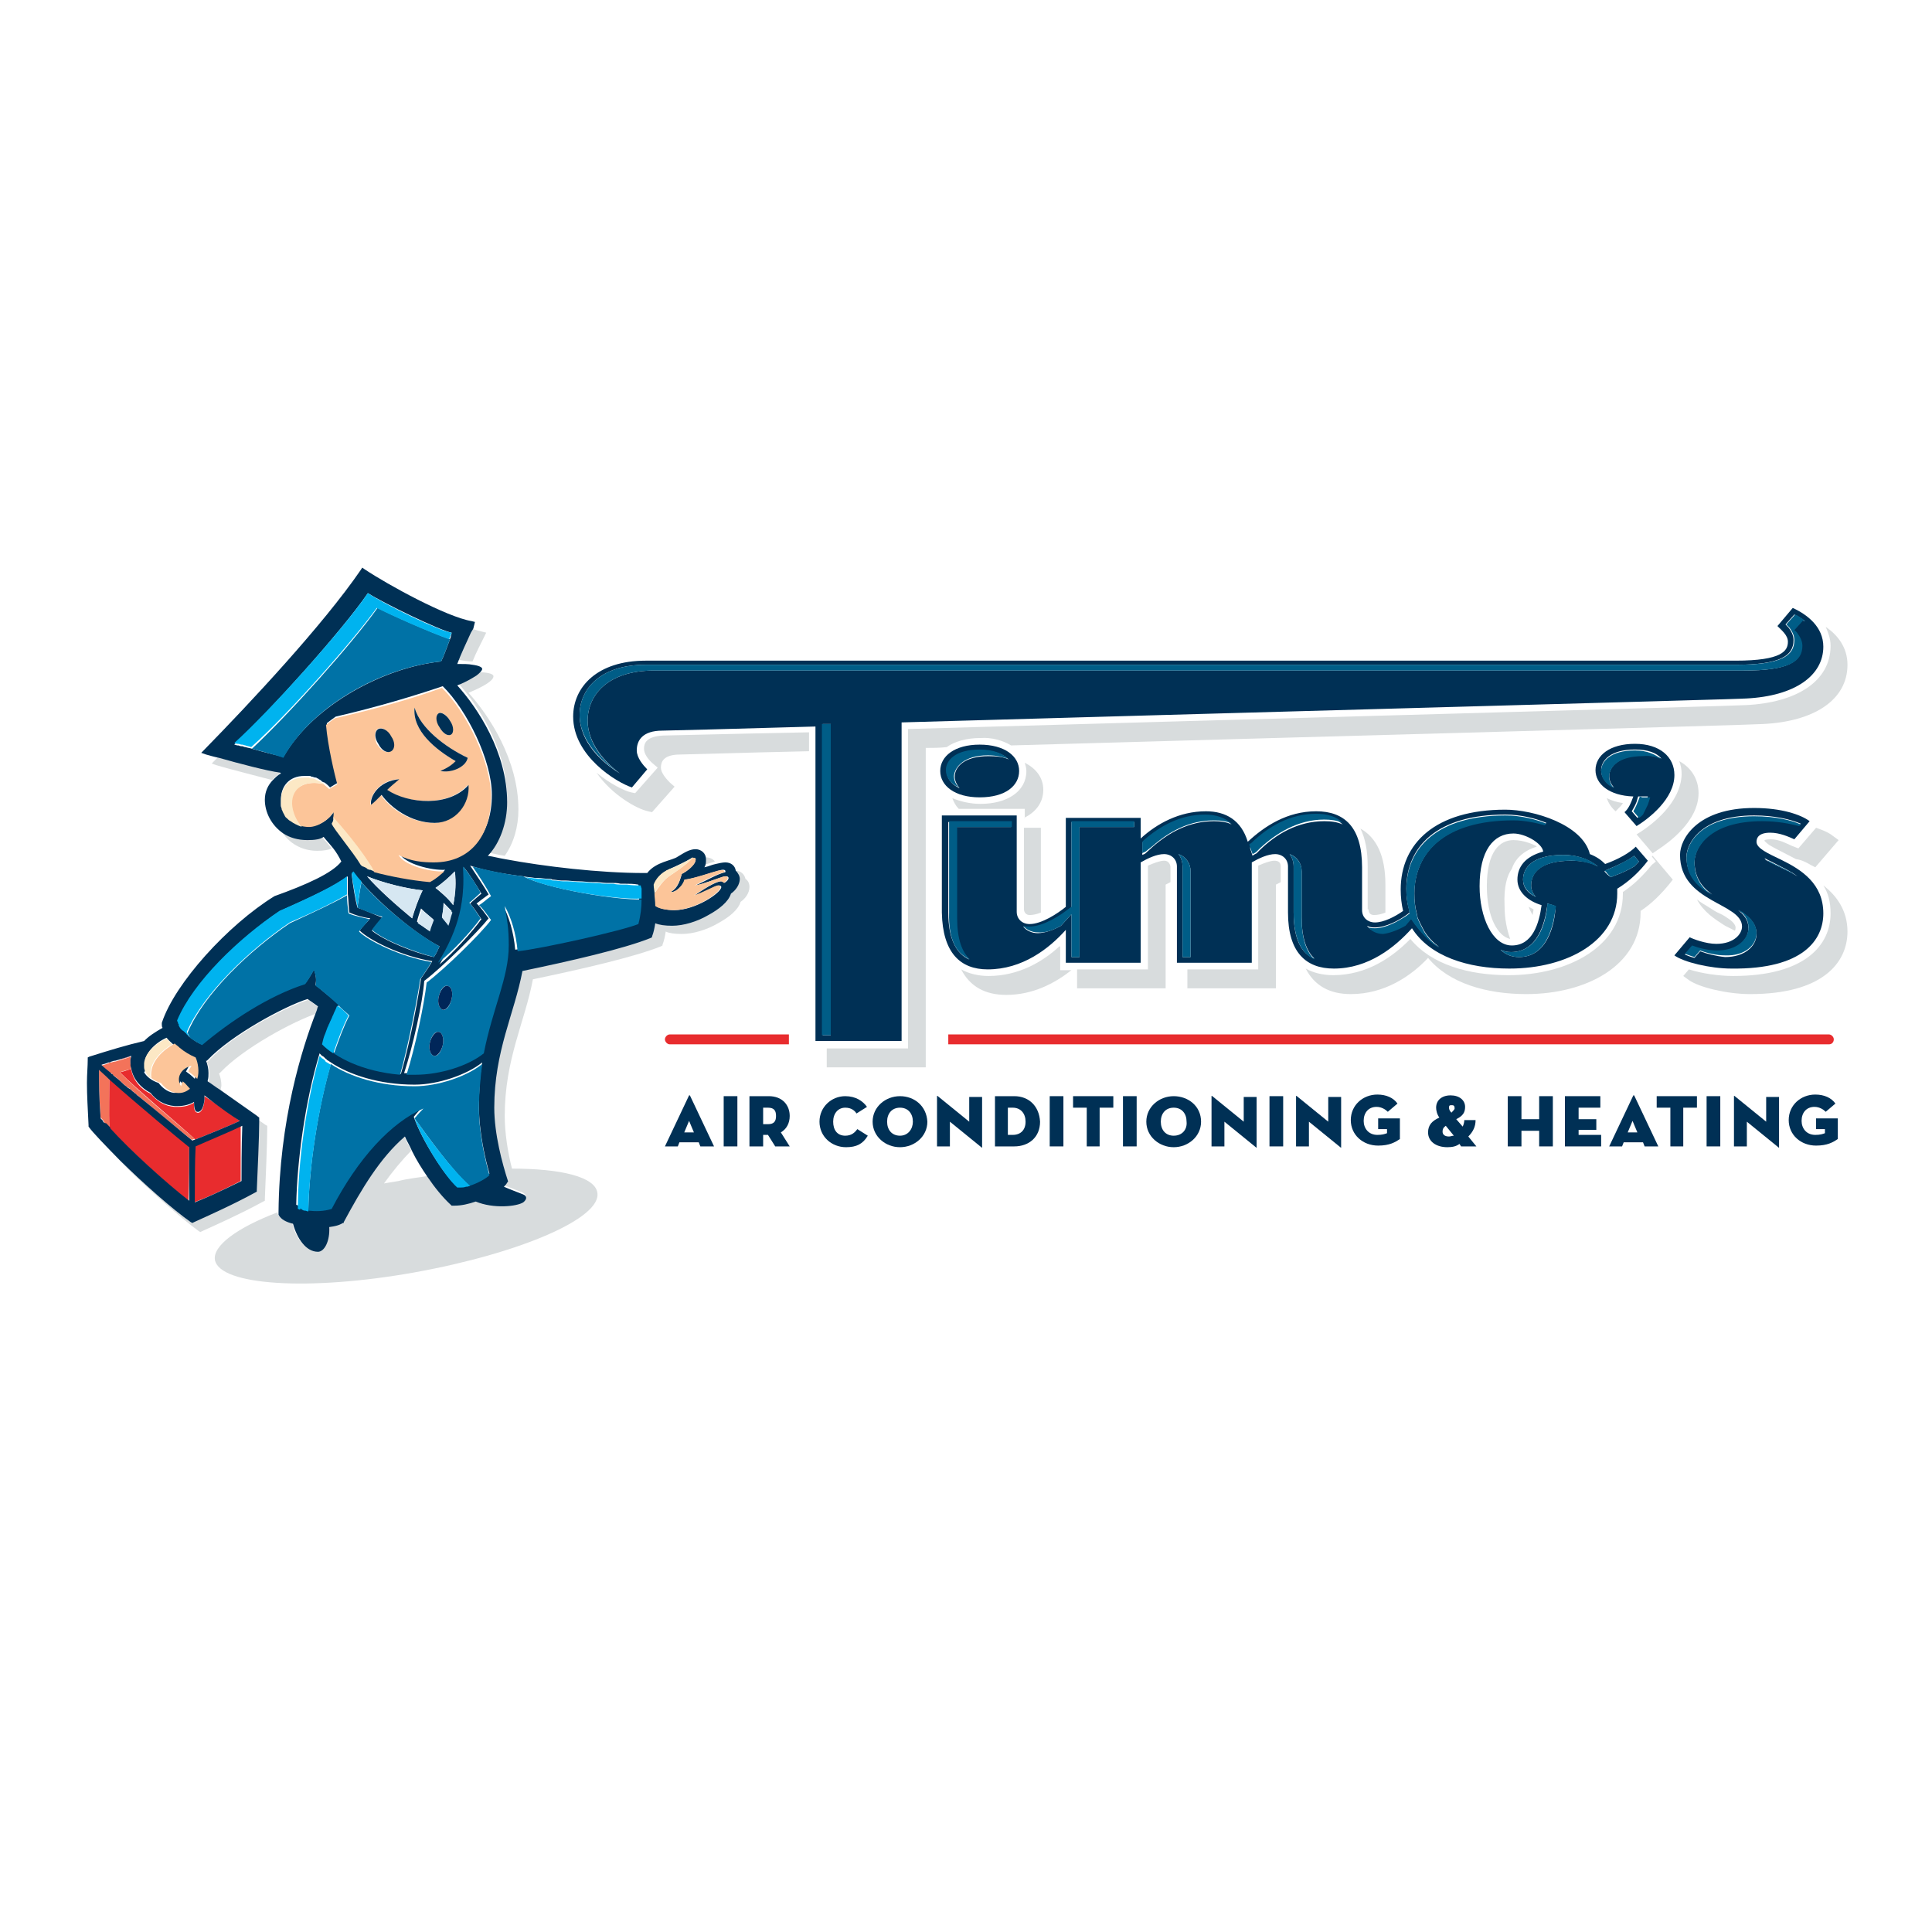 <svg width="24" height="24" viewBox="0 0 24 24" fill="none" xmlns="http://www.w3.org/2000/svg">
<g clip-path="url(#clip0_932_204)">
<g clip-path="url(#clip1_932_204)">
<path d="M1.26 13.228C1.29 13.249 1.33 13.29 1.38 13.331C1.38 13.331 1.38 13.331 1.37 13.331C1.33 13.29 1.29 13.249 1.26 13.228Z" fill="#E82C2E"/>
<path d="M1.43 13.177C1.5 13.157 1.57 13.136 1.63 13.116C1.57 13.147 1.5 13.157 1.43 13.177Z" fill="#E82C2E"/>
<path d="M1.36 13.402C1.31 13.351 1.26 13.31 1.23 13.28C1.23 13.433 1.23 13.607 1.25 13.883C1.26 13.893 1.27 13.903 1.28 13.914C1.28 13.924 1.29 13.924 1.29 13.934C1.3 13.944 1.3 13.954 1.31 13.965C1.33 13.985 1.34 14.006 1.36 14.016C1.36 14.016 1.36 14.016 1.36 14.026C1.35 13.832 1.36 13.556 1.36 13.402Z" fill="#F3735A"/>
<path d="M8.26 12.911C8.26 12.942 8.29 12.973 8.32 12.973H9.8V12.85H8.32C8.29 12.85 8.26 12.881 8.26 12.911Z" fill="#E82C2E"/>
<path d="M11.78 12.973H22.72C22.76 12.973 22.78 12.942 22.78 12.911C22.78 12.881 22.75 12.85 22.72 12.85H11.78V12.973Z" fill="#E82C2E"/>
<path d="M8.24 9.137C8.03 9.148 8 9.23 8 9.301C8 9.363 8.05 9.434 8.11 9.485L8.17 9.536L7.89 9.853L7.84 9.843C7.75 9.823 7.57 9.731 7.41 9.598C7.6 9.874 7.91 10.048 8.05 10.078L8.1 10.089L8.38 9.772L8.32 9.72C8.27 9.669 8.21 9.598 8.21 9.536C8.21 9.465 8.24 9.373 8.45 9.373C8.52 9.373 9.13 9.352 10.05 9.332V9.097C9.01 9.117 8.31 9.137 8.24 9.137Z" fill="#D8DCDD"/>
<path d="M15.83 10.692C15.78 10.692 15.7 10.723 15.63 10.753V12.042H14.75V12.277H15.85V10.989C15.87 10.978 15.89 10.968 15.91 10.958V10.764C15.91 10.713 15.88 10.692 15.83 10.692Z" fill="#D8DCDD"/>
<path d="M20.52 10.743C20.42 10.866 20.3 10.989 20.16 11.081V11.101C20.16 11.756 19.48 12.114 18.74 12.114C18.24 12.114 17.78 11.981 17.52 11.664C17.3 11.889 16.98 12.114 16.56 12.114C16.43 12.114 16.31 12.083 16.22 12.032C16.33 12.247 16.52 12.349 16.78 12.349C17.2 12.349 17.53 12.124 17.74 11.899C18 12.216 18.47 12.349 18.96 12.349C19.71 12.349 20.38 11.991 20.38 11.336V11.316C20.52 11.224 20.64 11.101 20.74 10.978L20.78 10.927L20.53 10.631L20.52 10.641L20.57 10.702L20.52 10.743Z" fill="#D8DCDD"/>
<path d="M14.46 10.692C14.41 10.692 14.33 10.723 14.26 10.753V12.042H13.38V12.277H14.48V10.989C14.5 10.978 14.52 10.968 14.54 10.958V10.764C14.53 10.713 14.5 10.692 14.46 10.692Z" fill="#D8DCDD"/>
<path d="M13.16 11.756C12.95 11.95 12.65 12.124 12.28 12.124C12.15 12.124 12.03 12.093 11.94 12.042C12.05 12.257 12.24 12.359 12.5 12.359C12.83 12.359 13.1 12.216 13.31 12.052H13.17V11.756H13.16Z" fill="#D8DCDD"/>
<path d="M17 11.296C17 11.347 17.03 11.367 17.07 11.367C17.11 11.367 17.16 11.357 17.21 11.336V10.989C17.21 10.631 17.1 10.406 16.9 10.293C16.96 10.416 16.99 10.569 16.99 10.764V11.296H17Z" fill="#D8DCDD"/>
<path d="M19.05 11.296C19.03 11.285 19.01 11.275 18.99 11.265C19 11.296 19.02 11.336 19.04 11.367C19.04 11.347 19.05 11.316 19.05 11.296Z" fill="#D8DCDD"/>
<path d="M18.78 10.794C18.82 10.672 18.92 10.569 19.09 10.518L19.08 10.508C19.06 10.498 18.94 10.436 18.8 10.436C18.63 10.436 18.47 10.579 18.47 11.009C18.47 11.398 18.61 11.633 18.76 11.664C18.72 11.551 18.69 11.418 18.69 11.244C18.68 11.019 18.72 10.876 18.78 10.794Z" fill="#D8DCDD"/>
<path d="M12.79 11.367C12.83 11.367 12.88 11.357 12.93 11.336V10.283H12.72V11.295C12.72 11.336 12.75 11.367 12.79 11.367Z" fill="#D8DCDD"/>
<path d="M20.16 9.976C20.09 9.966 20.02 9.945 19.96 9.915C19.98 9.976 20.02 10.037 20.07 10.078L20.12 10.027C20.13 10.017 20.15 9.997 20.16 9.976Z" fill="#D8DCDD"/>
<path d="M22.65 10.999C22.71 11.091 22.74 11.203 22.74 11.347C22.74 11.735 22.43 12.124 21.53 12.124C21.35 12.124 21.14 12.093 20.98 12.042L20.91 12.124L20.98 12.175C21.11 12.267 21.46 12.349 21.74 12.349C22.64 12.349 22.95 11.96 22.95 11.572C22.95 11.306 22.81 11.122 22.65 10.999Z" fill="#D8DCDD"/>
<path d="M22.26 10.508C22.19 10.477 22.1 10.426 22 10.426C21.94 10.426 21.92 10.436 21.92 10.436C21.92 10.436 21.92 10.436 21.92 10.447C21.92 10.447 21.92 10.447 21.93 10.457C21.94 10.467 21.95 10.477 21.98 10.498C22.03 10.528 22.11 10.569 22.19 10.61C22.23 10.631 22.27 10.651 22.31 10.672C22.38 10.682 22.44 10.713 22.49 10.743L22.55 10.774L22.84 10.436L22.77 10.385C22.72 10.344 22.65 10.314 22.56 10.283L22.34 10.539L22.26 10.508Z" fill="#D8DCDD"/>
<path d="M20.38 10.334L20.33 10.365L20.53 10.6L20.59 10.559C20.73 10.467 21.1 10.201 21.1 9.853C21.1 9.68 21.01 9.536 20.86 9.455C20.88 9.506 20.89 9.557 20.89 9.618C20.88 9.976 20.52 10.242 20.38 10.334Z" fill="#D8DCDD"/>
<path d="M21.48 11.418C21.45 11.398 21.41 11.367 21.36 11.347C21.31 11.326 21.27 11.296 21.22 11.265C21.17 11.234 21.13 11.214 21.08 11.173C21.16 11.326 21.3 11.418 21.43 11.5C21.47 11.521 21.51 11.541 21.55 11.561C21.56 11.551 21.56 11.531 21.56 11.521C21.56 11.5 21.54 11.459 21.48 11.418Z" fill="#D8DCDD"/>
<path d="M12.56 9.26C16.48 9.148 21.79 9.005 21.9 8.994C22.53 8.964 22.95 8.698 22.95 8.258C22.95 8.043 22.83 7.89 22.68 7.787C22.71 7.859 22.74 7.931 22.74 8.023C22.74 8.462 22.32 8.728 21.69 8.759C21.57 8.769 15.21 8.943 11.28 9.056V13.024H10.27V13.259H11.5V9.291C11.59 9.291 11.67 9.291 11.76 9.281C11.86 9.209 12.01 9.168 12.18 9.168C12.32 9.158 12.46 9.199 12.56 9.26Z" fill="#D8DCDD"/>
<path d="M12.72 10.16C12.87 10.089 12.96 9.966 12.96 9.812C12.96 9.659 12.87 9.547 12.73 9.475C12.74 9.506 12.75 9.547 12.75 9.577C12.75 9.833 12.51 9.986 12.18 9.986C12.05 9.986 11.93 9.956 11.83 9.915C11.85 9.966 11.87 10.007 11.91 10.048H12.73V10.16H12.72Z" fill="#D8DCDD"/>
<path d="M12.27 12.042C12.7 12.042 13.03 11.786 13.24 11.551V11.96H14.17V10.713C14.26 10.661 14.37 10.61 14.46 10.61C14.55 10.61 14.62 10.672 14.62 10.764V11.96H15.55V10.753C15.55 10.733 15.55 10.723 15.55 10.713C15.64 10.661 15.75 10.61 15.84 10.61C15.93 10.61 16 10.672 16 10.764V11.336C16 11.827 16.22 12.032 16.57 12.032C17 12.032 17.33 11.766 17.54 11.531C17.76 11.878 18.23 12.032 18.75 12.032C19.48 12.032 20.09 11.684 20.09 11.101C20.09 11.081 20.09 11.06 20.09 11.04C20.24 10.948 20.37 10.825 20.47 10.692L20.32 10.518C20.25 10.59 20.11 10.672 19.94 10.733C19.89 10.682 19.83 10.641 19.75 10.61C19.66 10.242 19.05 10.058 18.7 10.058C17.83 10.058 17.4 10.477 17.4 11.05C17.4 11.142 17.41 11.234 17.43 11.316C17.33 11.387 17.19 11.459 17.08 11.459C16.99 11.459 16.92 11.398 16.92 11.306V10.774C16.92 10.273 16.7 10.078 16.35 10.078C15.99 10.078 15.71 10.262 15.5 10.457C15.42 10.191 15.23 10.078 14.98 10.078C14.65 10.078 14.37 10.232 14.17 10.416V10.16H13.24V11.265C13.14 11.347 12.94 11.479 12.79 11.479C12.7 11.479 12.63 11.418 12.63 11.326V10.13H11.7V11.336C11.71 11.838 11.93 12.042 12.27 12.042ZM19.96 10.805C20.09 10.753 20.22 10.692 20.3 10.631L20.36 10.702C20.34 10.723 20.32 10.743 20.3 10.764C20.23 10.805 20.15 10.845 20.06 10.876L20.01 10.897L19.97 10.866C19.96 10.856 19.94 10.835 19.93 10.825L19.96 10.805ZM18.38 11.009C18.38 10.569 18.55 10.354 18.8 10.354C18.95 10.354 19.16 10.477 19.17 10.579C18.94 10.641 18.85 10.774 18.85 10.927C18.85 11.081 18.98 11.193 19.15 11.244C19.12 11.469 19.04 11.745 18.78 11.745C18.54 11.745 18.38 11.398 18.38 11.009ZM19.32 11.316C19.3 11.531 19.2 11.889 18.87 11.889C18.78 11.889 18.7 11.858 18.64 11.797C18.68 11.817 18.72 11.827 18.77 11.827C19.1 11.827 19.19 11.469 19.22 11.255V11.224C19.23 11.224 19.25 11.234 19.26 11.234L19.32 11.255V11.316ZM19.85 10.764C19.76 10.713 19.65 10.692 19.52 10.692C19.13 10.692 19.02 10.845 19.02 10.999C19.02 11.05 19.04 11.101 19.08 11.142C18.97 11.091 18.92 11.019 18.92 10.927C18.92 10.784 19.03 10.62 19.42 10.62C19.59 10.62 19.74 10.672 19.85 10.764ZM17.08 11.521C17.21 11.521 17.37 11.439 17.47 11.367L17.51 11.336L17.5 11.285C17.48 11.214 17.47 11.132 17.47 11.04C17.47 10.518 17.85 10.119 18.7 10.119C18.9 10.119 19.09 10.171 19.21 10.222L19.19 10.242C19.08 10.211 18.94 10.181 18.8 10.181C17.96 10.181 17.57 10.579 17.57 11.101C17.57 11.193 17.58 11.275 17.6 11.347L17.61 11.398C17.62 11.428 17.69 11.561 17.69 11.561C17.74 11.643 17.8 11.704 17.88 11.766C17.77 11.704 17.62 11.541 17.55 11.439L17.53 11.408L17.46 11.479L17.45 11.49C17.36 11.541 17.26 11.582 17.16 11.582C17.09 11.582 17.02 11.551 16.98 11.5C17.02 11.521 17.05 11.521 17.08 11.521ZM16.07 11.336V10.764C16.07 10.702 16.05 10.651 16.02 10.61C16.11 10.641 16.17 10.723 16.17 10.825V11.398C16.17 11.653 16.23 11.817 16.33 11.909C16.17 11.848 16.07 11.674 16.07 11.336ZM15.55 10.488C15.75 10.303 16.02 10.13 16.35 10.13C16.48 10.13 16.59 10.16 16.68 10.242C16.61 10.211 16.54 10.201 16.45 10.201C16.12 10.201 15.85 10.365 15.65 10.559L15.61 10.6C15.59 10.61 15.57 10.62 15.56 10.631L15.53 10.539V10.528L15.55 10.488ZM14.79 11.889H14.69V10.764C14.69 10.702 14.67 10.651 14.64 10.61C14.73 10.641 14.79 10.723 14.79 10.825V11.889ZM14.19 10.467L14.21 10.447C14.41 10.273 14.66 10.13 14.97 10.13C15.1 10.13 15.21 10.16 15.3 10.242C15.24 10.211 15.16 10.201 15.08 10.201C14.77 10.201 14.52 10.344 14.32 10.518L14.23 10.6C14.22 10.61 14.21 10.61 14.19 10.62V10.467ZM12.79 11.521C12.97 11.521 13.18 11.377 13.28 11.296L13.31 11.275V10.211H14.09V10.273H13.41V11.224V11.336V11.889H13.31V11.418V11.357L13.18 11.5C13.09 11.551 12.98 11.592 12.89 11.592C12.82 11.592 12.75 11.561 12.71 11.51C12.74 11.521 12.77 11.521 12.79 11.521ZM11.78 10.211H12.56V10.273H11.88V11.408C11.88 11.664 11.94 11.827 12.04 11.919C11.88 11.848 11.78 11.664 11.78 11.336V10.211Z" fill="#003055"/>
<path d="M20.18 10.089L20.33 10.262C20.48 10.17 20.8 9.925 20.8 9.628C20.8 9.403 20.62 9.24 20.31 9.24C20 9.24 19.82 9.383 19.82 9.567C19.82 9.741 19.99 9.884 20.29 9.894C20.26 9.976 20.23 10.048 20.18 10.089ZM20.45 9.997C20.44 10.037 20.42 10.078 20.39 10.119C20.37 10.13 20.35 10.15 20.34 10.16L20.27 10.078C20.3 10.027 20.33 9.976 20.34 9.925L20.35 9.894H20.37H20.47L20.45 9.997ZM19.99 9.639C19.99 9.69 20.01 9.741 20.05 9.782C19.94 9.731 19.89 9.649 19.89 9.567C19.89 9.444 20.01 9.311 20.31 9.311C20.47 9.311 20.58 9.352 20.64 9.424C20.58 9.393 20.5 9.383 20.41 9.383C20.11 9.383 19.99 9.526 19.99 9.639Z" fill="#003055"/>
<path d="M12.66 9.577C12.66 9.393 12.48 9.25 12.17 9.25C11.86 9.25 11.68 9.393 11.68 9.577C11.68 9.761 11.86 9.905 12.17 9.905C12.49 9.905 12.66 9.761 12.66 9.577ZM11.92 9.792C11.81 9.741 11.76 9.659 11.76 9.577C11.76 9.455 11.88 9.322 12.18 9.322C12.36 9.322 12.47 9.373 12.53 9.434C12.47 9.403 12.38 9.393 12.28 9.393C11.98 9.393 11.86 9.526 11.86 9.649C11.86 9.69 11.88 9.741 11.92 9.792Z" fill="#003055"/>
<path d="M22.65 11.347C22.65 10.978 22.38 10.805 22.13 10.682C21.96 10.6 21.82 10.539 21.82 10.457C21.82 10.406 21.85 10.344 21.99 10.344C22.11 10.344 22.22 10.395 22.29 10.426L22.48 10.201C22.37 10.119 22.13 10.037 21.79 10.037C21.09 10.037 20.87 10.416 20.87 10.62C20.87 11.214 21.64 11.214 21.64 11.51C21.64 11.602 21.54 11.725 21.32 11.725C21.19 11.725 21.03 11.664 20.99 11.643L20.8 11.868C20.91 11.95 21.24 12.032 21.51 12.032C22.4 12.042 22.65 11.674 22.65 11.347ZM22.1 10.753C22.18 10.794 22.26 10.835 22.33 10.886C22.29 10.866 22.25 10.835 22.2 10.815C22.11 10.774 22.03 10.733 21.97 10.702C21.95 10.692 21.93 10.682 21.92 10.661C21.98 10.692 22.04 10.723 22.1 10.753ZM21.27 11.111C21.09 11.009 20.95 10.876 20.95 10.641C20.95 10.488 21.12 10.13 21.79 10.13C22.05 10.13 22.25 10.181 22.37 10.232L22.35 10.252C22.24 10.222 22.08 10.191 21.89 10.191C21.22 10.191 21.05 10.539 21.05 10.702C21.05 10.897 21.14 11.019 21.27 11.111ZM21.12 11.817L21.05 11.899C21 11.889 20.96 11.868 20.93 11.858L21.02 11.756C21.1 11.786 21.22 11.817 21.33 11.817C21.57 11.817 21.72 11.684 21.72 11.531C21.72 11.428 21.66 11.357 21.59 11.306C21.62 11.326 21.64 11.336 21.67 11.357C21.75 11.408 21.82 11.49 21.82 11.602C21.82 11.756 21.67 11.889 21.43 11.889C21.32 11.878 21.2 11.848 21.12 11.817Z" fill="#003055"/>
<path d="M22.65 8.033C22.65 7.787 22.45 7.634 22.27 7.552L22.08 7.777C22.13 7.828 22.21 7.89 22.21 7.972C22.21 8.084 22.14 8.207 21.56 8.207H8.02C7.42 8.207 7.12 8.534 7.12 8.902C7.12 9.393 7.66 9.72 7.85 9.782L8.04 9.557C7.99 9.506 7.91 9.414 7.91 9.322C7.91 9.199 7.98 9.076 8.23 9.076C8.3 9.076 9.04 9.056 10.13 9.025V12.932H11.2V8.974C15.12 8.861 21.56 8.687 21.69 8.677C22.3 8.647 22.65 8.391 22.65 8.033ZM10.32 12.86H10.22V8.994H10.24H10.32V12.86ZM8.12 8.33C7.55 8.33 7.3 8.636 7.3 8.953C7.3 9.23 7.51 9.465 7.7 9.608C7.48 9.475 7.2 9.219 7.2 8.882C7.2 8.565 7.45 8.258 8.02 8.258H21.56C22.12 8.258 22.28 8.145 22.28 7.951C22.28 7.89 22.25 7.839 22.22 7.798C22.21 7.787 22.19 7.767 22.18 7.757L22.29 7.634C22.34 7.655 22.38 7.685 22.42 7.716L22.39 7.706L22.28 7.828C22.29 7.839 22.31 7.859 22.32 7.869C22.35 7.91 22.38 7.961 22.38 8.023C22.38 8.217 22.22 8.33 21.66 8.33H8.12Z" fill="#003055"/>
<path d="M18.92 10.927C18.92 11.019 18.98 11.091 19.08 11.142C19.04 11.101 19.02 11.05 19.02 10.999C19.02 10.856 19.13 10.692 19.52 10.692C19.64 10.692 19.76 10.723 19.85 10.764C19.75 10.672 19.6 10.62 19.42 10.62C19.03 10.62 18.92 10.784 18.92 10.927Z" fill="#005D87"/>
<path d="M21.82 11.592C21.82 11.479 21.75 11.408 21.67 11.347C21.65 11.326 21.62 11.316 21.59 11.296C21.66 11.347 21.72 11.418 21.72 11.521C21.72 11.674 21.57 11.807 21.33 11.807C21.22 11.807 21.1 11.776 21.02 11.745L20.93 11.848C20.96 11.858 21.01 11.878 21.05 11.889L21.12 11.807C21.2 11.838 21.32 11.868 21.43 11.868C21.67 11.878 21.82 11.745 21.82 11.592Z" fill="#005D87"/>
<path d="M19.22 11.224V11.255C19.2 11.469 19.1 11.827 18.77 11.827C18.72 11.827 18.68 11.817 18.64 11.797C18.7 11.858 18.78 11.889 18.87 11.889C19.2 11.889 19.29 11.531 19.32 11.316L19.33 11.255L19.27 11.234C19.25 11.234 19.24 11.224 19.22 11.224Z" fill="#005D87"/>
<path d="M12.05 11.919C11.95 11.827 11.89 11.664 11.89 11.408V10.273H12.57V10.201H11.79V11.336C11.78 11.674 11.88 11.848 12.05 11.919Z" fill="#005D87"/>
<path d="M20.37 9.894L20.36 9.925C20.34 9.976 20.32 10.027 20.29 10.078L20.36 10.16C20.38 10.15 20.39 10.14 20.41 10.119C20.43 10.078 20.45 10.037 20.47 9.997L20.5 9.905H20.4L20.37 9.894Z" fill="#005D87"/>
<path d="M22.21 10.825C22.25 10.845 22.3 10.866 22.34 10.897C22.27 10.845 22.19 10.805 22.11 10.764C22.04 10.733 21.98 10.702 21.93 10.672C21.95 10.682 21.97 10.702 21.98 10.713C22.04 10.743 22.12 10.774 22.21 10.825Z" fill="#005D87"/>
<path d="M22.39 8.023C22.39 7.961 22.36 7.91 22.33 7.869C22.32 7.849 22.3 7.839 22.29 7.828L22.4 7.706L22.43 7.716C22.39 7.685 22.35 7.655 22.3 7.634L22.19 7.757C22.2 7.767 22.22 7.787 22.23 7.798C22.26 7.839 22.29 7.89 22.29 7.951C22.29 8.145 22.13 8.258 21.57 8.258H8.02C7.45 8.258 7.2 8.565 7.2 8.882C7.2 9.209 7.49 9.475 7.7 9.608C7.5 9.465 7.3 9.23 7.3 8.953C7.3 8.636 7.55 8.33 8.12 8.33H21.66C22.23 8.33 22.39 8.217 22.39 8.023Z" fill="#005D87"/>
<path d="M21.89 10.201C22.08 10.201 22.23 10.232 22.35 10.262L22.37 10.242C22.26 10.191 22.06 10.14 21.79 10.14C21.12 10.14 20.95 10.488 20.95 10.651C20.95 10.897 21.09 11.019 21.27 11.122C21.14 11.03 21.05 10.907 21.05 10.713C21.05 10.549 21.22 10.201 21.89 10.201Z" fill="#005D87"/>
<path d="M12.27 9.383C12.38 9.383 12.46 9.403 12.52 9.424C12.46 9.362 12.34 9.311 12.17 9.311C11.87 9.311 11.75 9.444 11.75 9.567C11.75 9.649 11.8 9.731 11.91 9.782C11.87 9.741 11.85 9.69 11.85 9.639C11.86 9.526 11.98 9.383 12.27 9.383Z" fill="#005D87"/>
<path d="M10.21 8.994V12.86H10.32V8.994H10.24H10.21Z" fill="#005D87"/>
<path d="M20.01 10.897L20.06 10.876C20.15 10.845 20.23 10.805 20.3 10.764C20.32 10.743 20.34 10.723 20.36 10.702L20.3 10.631C20.21 10.692 20.09 10.753 19.96 10.805L19.93 10.815C19.95 10.825 19.96 10.845 19.97 10.856L20.01 10.897Z" fill="#005D87"/>
<path d="M20.64 9.434C20.57 9.373 20.46 9.322 20.31 9.322C20.01 9.322 19.89 9.455 19.89 9.577C19.89 9.659 19.94 9.741 20.05 9.792C20.01 9.751 19.99 9.7 19.99 9.649C19.99 9.526 20.11 9.393 20.41 9.393C20.5 9.383 20.58 9.403 20.64 9.434Z" fill="#005D87"/>
<path d="M15.56 10.61C15.58 10.6 15.6 10.59 15.61 10.579L15.65 10.539C15.85 10.354 16.12 10.181 16.45 10.181C16.53 10.181 16.61 10.191 16.68 10.222C16.6 10.14 16.48 10.109 16.35 10.109C16.02 10.109 15.75 10.273 15.55 10.467L15.52 10.488V10.498L15.56 10.61Z" fill="#005D87"/>
<path d="M16.17 10.825C16.17 10.713 16.1 10.641 16.02 10.61C16.05 10.651 16.07 10.702 16.07 10.764V11.336C16.07 11.664 16.17 11.848 16.33 11.919C16.23 11.827 16.17 11.664 16.17 11.408V10.825Z" fill="#005D87"/>
<path d="M17.46 11.5L17.53 11.418L17.55 11.449C17.62 11.551 17.76 11.715 17.88 11.776C17.8 11.715 17.74 11.653 17.69 11.572C17.69 11.572 17.62 11.439 17.61 11.408L17.6 11.357C17.58 11.285 17.57 11.203 17.57 11.111C17.57 10.59 17.95 10.191 18.8 10.191C18.94 10.191 19.08 10.222 19.19 10.252L19.21 10.232C19.09 10.181 18.9 10.13 18.7 10.13C17.86 10.13 17.47 10.528 17.47 11.05C17.47 11.142 17.48 11.224 17.5 11.296L17.51 11.347L17.47 11.377C17.36 11.449 17.21 11.531 17.08 11.531C17.05 11.531 17.03 11.531 17 11.521C17.04 11.572 17.11 11.602 17.18 11.602C17.27 11.592 17.37 11.551 17.46 11.5Z" fill="#005D87"/>
<path d="M14.64 10.61C14.67 10.651 14.69 10.702 14.69 10.764V11.889H14.79V10.825C14.79 10.723 14.73 10.641 14.64 10.61Z" fill="#005D87"/>
<path d="M14.32 10.508C14.52 10.334 14.77 10.191 15.08 10.191C15.17 10.191 15.24 10.201 15.3 10.232C15.22 10.16 15.11 10.119 14.97 10.119C14.66 10.119 14.41 10.262 14.21 10.436L14.19 10.457V10.6C14.2 10.59 14.21 10.59 14.23 10.579L14.32 10.508Z" fill="#005D87"/>
<path d="M13.18 11.5L13.31 11.357V11.418V11.889H13.41V11.336V11.224V10.273H14.09V10.201H13.31V11.265L13.28 11.285C13.18 11.367 12.96 11.51 12.79 11.51C12.76 11.51 12.74 11.51 12.71 11.5C12.75 11.551 12.82 11.582 12.89 11.582C12.99 11.592 13.09 11.551 13.18 11.5Z" fill="#005D87"/>
<path d="M9.16 13.617H8.99V14.241H9.16V13.617Z" fill="#003055"/>
<path d="M8.56 13.607L8.26 14.241H8.42L8.44 14.19H8.68L8.7 14.241H8.87L8.57 13.607C8.57 13.607 8.57 13.607 8.56 13.607ZM8.5 14.067L8.56 13.924L8.62 14.067H8.5Z" fill="#003055"/>
<path d="M11.18 13.617C11 13.617 10.84 13.75 10.84 13.934C10.84 14.118 11 14.251 11.18 14.251C11.36 14.251 11.52 14.118 11.52 13.934C11.51 13.74 11.36 13.617 11.18 13.617ZM11.18 14.108C11.08 14.108 11.02 14.036 11.02 13.934C11.02 13.832 11.08 13.76 11.18 13.76C11.28 13.76 11.34 13.832 11.34 13.934C11.34 14.026 11.28 14.108 11.18 14.108Z" fill="#003055"/>
<path d="M10.5 14.108C10.4 14.108 10.35 14.036 10.35 13.934C10.35 13.832 10.41 13.76 10.5 13.76C10.58 13.76 10.62 13.801 10.64 13.832L10.77 13.75C10.72 13.678 10.63 13.617 10.5 13.617C10.33 13.617 10.18 13.75 10.18 13.934C10.18 14.118 10.33 14.251 10.51 14.251C10.64 14.251 10.72 14.21 10.78 14.108L10.65 14.026C10.62 14.067 10.58 14.108 10.5 14.108Z" fill="#003055"/>
<path d="M9.81 13.863C9.81 13.729 9.72 13.617 9.55 13.617H9.31V14.241H9.48V14.098H9.54L9.63 14.241H9.81L9.7 14.067C9.77 14.026 9.81 13.954 9.81 13.863ZM9.54 13.965H9.48V13.76H9.54C9.62 13.76 9.64 13.801 9.64 13.863C9.64 13.924 9.62 13.965 9.54 13.965Z" fill="#003055"/>
<path d="M12.04 13.934L11.65 13.617C11.64 13.607 11.64 13.617 11.64 13.617V14.241H11.8V13.934L12.19 14.251C12.2 14.261 12.2 14.261 12.2 14.251V13.627H12.04V13.934Z" fill="#003055"/>
<path d="M16.5 13.934L16.11 13.617C16.1 13.607 16.1 13.617 16.1 13.617V14.241H16.26V13.934L16.65 14.251C16.66 14.261 16.66 14.261 16.66 14.251V13.627H16.5V13.934Z" fill="#003055"/>
<path d="M15.94 13.617H15.77V14.241H15.94V13.617Z" fill="#003055"/>
<path d="M17.11 14.026H17.23V14.077C17.2 14.088 17.17 14.098 17.11 14.098C17 14.098 16.94 14.016 16.94 13.924C16.94 13.822 17 13.75 17.1 13.75C17.16 13.75 17.21 13.781 17.24 13.811L17.36 13.709C17.31 13.637 17.22 13.597 17.11 13.597C16.93 13.597 16.78 13.729 16.78 13.914C16.78 14.098 16.93 14.231 17.12 14.231C17.26 14.231 17.33 14.19 17.39 14.149V13.893H17.12V14.026H17.11Z" fill="#003055"/>
<path d="M18.33 13.914H18.19C18.19 13.944 18.18 13.975 18.17 13.995L18.09 13.903C18.17 13.863 18.2 13.822 18.2 13.75C18.2 13.668 18.13 13.607 18.02 13.607C17.91 13.607 17.84 13.668 17.84 13.76C17.84 13.791 17.85 13.842 17.88 13.883C17.79 13.924 17.74 13.975 17.74 14.067C17.74 14.18 17.84 14.251 17.98 14.251C18.04 14.251 18.09 14.241 18.13 14.21L18.15 14.241H18.34L18.24 14.118C18.3 14.057 18.33 13.995 18.33 13.914ZM18 14.118C17.94 14.118 17.92 14.088 17.92 14.057C17.92 14.026 17.93 14.006 17.96 13.985L18.06 14.108C18.04 14.108 18.02 14.118 18 14.118ZM18.03 13.822C18.01 13.801 18 13.781 18 13.76C18 13.729 18.01 13.729 18.04 13.729C18.06 13.729 18.07 13.74 18.07 13.77C18.07 13.781 18.05 13.801 18.03 13.822Z" fill="#003055"/>
<path d="M19.12 13.903H18.9V13.617H18.73V14.241H18.9V14.047H19.12V14.241H19.29V13.617H19.12V13.903Z" fill="#003055"/>
<path d="M13.21 13.617H13.04V14.241H13.21V13.617Z" fill="#003055"/>
<path d="M19.61 14.036H19.83V13.903H19.61V13.76H19.88V13.617H19.44V14.241H19.89V14.098H19.61V14.036Z" fill="#003055"/>
<path d="M13.33 13.76H13.5V14.241H13.66V13.76H13.83V13.617H13.33V13.76Z" fill="#003055"/>
<path d="M14.12 13.617H13.95V14.241H14.12V13.617Z" fill="#003055"/>
<path d="M15.45 13.934L15.06 13.617C15.05 13.607 15.05 13.617 15.05 13.617V14.241H15.21V13.934L15.6 14.251C15.61 14.261 15.61 14.261 15.61 14.251V13.627H15.45V13.934Z" fill="#003055"/>
<path d="M14.58 13.617C14.4 13.617 14.24 13.75 14.24 13.934C14.24 14.118 14.4 14.251 14.58 14.251C14.76 14.251 14.92 14.118 14.92 13.934C14.92 13.74 14.76 13.617 14.58 13.617ZM14.58 14.108C14.48 14.108 14.42 14.036 14.42 13.934C14.42 13.832 14.48 13.76 14.58 13.76C14.68 13.76 14.74 13.832 14.74 13.934C14.75 14.026 14.69 14.108 14.58 14.108Z" fill="#003055"/>
<path d="M20.29 13.607L19.99 14.241H20.15L20.17 14.19H20.41L20.43 14.241H20.6L20.3 13.607H20.29ZM20.22 14.067L20.28 13.924L20.34 14.067H20.22Z" fill="#003055"/>
<path d="M20.58 13.76H20.75V14.241H20.91V13.76H21.08V13.617H20.58V13.76Z" fill="#003055"/>
<path d="M21.37 13.617H21.2V14.241H21.37V13.617Z" fill="#003055"/>
<path d="M22.55 14.026H22.67V14.077C22.64 14.088 22.61 14.098 22.55 14.098C22.44 14.098 22.38 14.016 22.38 13.924C22.38 13.822 22.44 13.75 22.54 13.75C22.6 13.75 22.65 13.781 22.68 13.811L22.8 13.709C22.75 13.637 22.66 13.597 22.55 13.597C22.37 13.597 22.22 13.729 22.22 13.914C22.22 14.098 22.37 14.231 22.56 14.231C22.7 14.231 22.77 14.19 22.83 14.149V13.893H22.56V14.026H22.55Z" fill="#003055"/>
<path d="M12.6 13.617H12.36V14.241H12.6C12.78 14.241 12.92 14.128 12.92 13.934C12.91 13.74 12.78 13.617 12.6 13.617ZM12.58 14.098H12.52V13.76H12.58C12.68 13.76 12.74 13.832 12.74 13.934C12.74 14.036 12.68 14.098 12.58 14.098Z" fill="#003055"/>
<path d="M21.94 13.934L21.55 13.617C21.54 13.607 21.54 13.617 21.54 13.617V14.241H21.7V13.934L22.09 14.251C22.1 14.261 22.1 14.261 22.1 14.251V13.627H21.94V13.934Z" fill="#003055"/>
<path d="M3.16 14.783L3.14 14.793C2.85 14.947 2.55 15.09 2.38 15.161L2.36 15.172L2.34 15.161C2.13 15.008 1.76 14.681 1.46 14.394C1.76 14.701 2.23 15.12 2.47 15.294L2.49 15.305L2.51 15.294C2.69 15.213 2.99 15.079 3.27 14.926L3.29 14.916V14.895C3.3 14.65 3.32 14.2 3.32 14.006V13.985L3.3 13.975C3.27 13.954 3.23 13.924 3.18 13.893C3.18 14.098 3.16 14.527 3.15 14.752L3.16 14.783Z" fill="#D8DCDD"/>
<path d="M3.47 9.588C3.31 9.557 2.96 9.475 2.71 9.403C2.7 9.414 2.69 9.424 2.67 9.444L2.63 9.485L2.69 9.506C2.86 9.557 3.15 9.628 3.38 9.69C3.41 9.659 3.44 9.628 3.48 9.608C3.48 9.598 3.47 9.598 3.47 9.588Z" fill="#D8DCDD"/>
<path d="M3.83 12.421C3.54 12.512 2.88 12.86 2.59 13.177L2.58 13.188H2.57C2.59 13.239 2.6 13.29 2.6 13.341C2.6 13.372 2.6 13.402 2.59 13.433V13.443C2.64 13.474 2.69 13.515 2.74 13.546C2.74 13.525 2.75 13.505 2.75 13.484C2.75 13.433 2.74 13.382 2.72 13.331H2.73L2.74 13.32C3.02 13.024 3.64 12.686 3.95 12.584C3.96 12.564 3.97 12.543 3.97 12.523C3.91 12.482 3.92 12.482 3.83 12.421Z" fill="#D8DCDD"/>
<path d="M8.47 11.602C8.61 11.602 8.78 11.551 8.92 11.469C9.05 11.398 9.17 11.306 9.2 11.203C9.26 11.162 9.31 11.091 9.31 11.019C9.31 10.968 9.29 10.938 9.26 10.917C9.25 10.866 9.21 10.825 9.15 10.815C9.16 10.835 9.17 10.856 9.17 10.876C9.17 10.948 9.12 11.019 9.06 11.06C9.03 11.162 8.92 11.255 8.78 11.326C8.64 11.398 8.47 11.459 8.33 11.459C8.24 11.459 8.17 11.449 8.12 11.428C8.11 11.49 8.1 11.541 8.08 11.592V11.602L8.06 11.613C7.73 11.745 7.06 11.899 6.47 12.022C6.37 12.564 6.12 13.014 6.12 13.719C6.12 14.047 6.21 14.415 6.29 14.63V14.64L6.3 14.671C6.29 14.691 6.28 14.701 6.26 14.722C6.33 14.752 6.44 14.793 6.49 14.814C6.55 14.844 6.55 14.885 6.5 14.916C6.42 14.967 6.13 15.008 5.91 14.906C5.82 14.936 5.72 14.957 5.65 14.957C5.64 14.957 5.63 14.957 5.62 14.957H5.61H5.6C5.5 14.875 5.4 14.742 5.31 14.609C5.19 14.63 5.07 14.64 4.95 14.671C4.89 14.681 4.83 14.691 4.77 14.701C4.88 14.548 4.99 14.415 5.11 14.292C5.08 14.231 5.04 14.169 5.02 14.108C4.71 14.374 4.48 14.762 4.26 15.172V15.182H4.25C4.21 15.213 4.15 15.223 4.08 15.233C4.09 15.407 4.02 15.54 3.94 15.54C3.79 15.54 3.67 15.376 3.63 15.192C3.54 15.172 3.48 15.141 3.45 15.079C3.45 15.069 3.45 15.069 3.45 15.059C2.94 15.253 2.64 15.478 2.67 15.652C2.73 15.969 3.84 16.041 5.15 15.806C6.46 15.57 7.48 15.131 7.42 14.814C7.39 14.619 6.97 14.517 6.36 14.517C6.31 14.323 6.27 14.077 6.27 13.863C6.27 13.157 6.52 12.697 6.62 12.165C7.21 12.042 7.88 11.889 8.21 11.756L8.23 11.745V11.735C8.25 11.684 8.26 11.633 8.27 11.572C8.31 11.592 8.38 11.602 8.47 11.602Z" fill="#D8DCDD"/>
<path d="M3.81 10.426C3.69 10.426 3.59 10.396 3.51 10.344C3.59 10.467 3.74 10.569 3.94 10.569C4.02 10.569 4.08 10.559 4.12 10.539C4.08 10.488 4.04 10.447 4 10.396C3.96 10.416 3.9 10.426 3.81 10.426Z" fill="#D8DCDD"/>
<path d="M8.88 10.702C8.86 10.672 8.82 10.651 8.77 10.651C8.77 10.651 8.77 10.651 8.76 10.651C8.76 10.682 8.75 10.713 8.74 10.743C8.79 10.733 8.84 10.713 8.88 10.702Z" fill="#D8DCDD"/>
<path d="M6.3 9.925C6.3 10.181 6.2 10.436 6.06 10.59C6.12 10.6 6.19 10.62 6.27 10.631C6.38 10.477 6.44 10.273 6.44 10.058C6.44 9.434 6.07 8.882 5.82 8.606C6.02 8.524 6.13 8.452 6.13 8.401C6.13 8.37 6.06 8.35 5.92 8.35C5.87 8.391 5.78 8.432 5.68 8.473C5.93 8.749 6.3 9.301 6.3 9.925Z" fill="#D8DCDD"/>
<path d="M5.87 8.217C5.91 8.115 5.97 8.002 6.02 7.9L6.04 7.859L6 7.849C5.96 7.839 5.91 7.828 5.86 7.808C5.8 7.941 5.73 8.074 5.69 8.197C5.76 8.207 5.82 8.217 5.87 8.217Z" fill="#D8DCDD"/>
<path d="M2.35 14.241C2.27 14.18 1.68 13.678 1.36 13.402C1.36 13.545 1.35 13.822 1.36 14.016C1.6 14.272 2.06 14.701 2.34 14.916C2.35 14.67 2.35 14.445 2.35 14.241Z" fill="#E82C2E"/>
<path d="M2.54 13.668C2.53 13.76 2.5 13.832 2.45 13.822C2.41 13.811 2.41 13.76 2.41 13.699C2.36 13.729 2.3 13.75 2.21 13.75C2.2 13.75 2.18 13.75 2.17 13.75C2.04 13.74 1.95 13.678 1.87 13.586C1.74 13.525 1.65 13.412 1.63 13.28C1.59 13.29 1.54 13.31 1.49 13.32C1.69 13.525 2.22 13.965 2.43 14.159C2.42 14.169 2.4 14.169 2.39 14.169C2.55 14.108 2.87 13.975 2.98 13.924C2.91 13.873 2.74 13.75 2.54 13.617C2.54 13.627 2.54 13.648 2.54 13.668Z" fill="#E82C2E"/>
<path d="M1.49 13.32C1.54 13.3 1.59 13.29 1.63 13.28C1.63 13.259 1.62 13.228 1.62 13.208C1.62 13.198 1.62 13.188 1.62 13.177C1.62 13.157 1.62 13.147 1.63 13.126C1.57 13.147 1.5 13.167 1.43 13.188C1.43 13.188 1.43 13.188 1.42 13.188C1.41 13.188 1.39 13.198 1.38 13.198C1.37 13.198 1.36 13.198 1.35 13.208C1.34 13.208 1.33 13.218 1.32 13.218C1.3 13.228 1.28 13.228 1.26 13.239C1.29 13.259 1.33 13.3 1.37 13.331C1.37 13.331 1.37 13.331 1.38 13.331C1.38 13.331 1.39 13.331 1.39 13.341C1.39 13.341 1.4 13.341 1.4 13.351C1.44 13.382 1.48 13.412 1.52 13.453C1.54 13.474 1.56 13.484 1.58 13.505C1.59 13.505 1.59 13.515 1.6 13.515C1.62 13.525 1.63 13.545 1.65 13.556L1.66 13.566C1.68 13.576 1.69 13.597 1.71 13.607C1.99 13.842 2.29 14.088 2.38 14.159C2.39 14.159 2.4 14.149 2.42 14.149C2.21 13.965 1.68 13.525 1.49 13.32Z" fill="#F3735A"/>
<path d="M2.41 14.936C2.55 14.885 2.73 14.803 2.99 14.671C2.99 14.568 2.99 14.241 2.99 13.985C2.82 14.067 2.57 14.169 2.41 14.241C2.41 14.425 2.42 14.711 2.41 14.936Z" fill="#E82C2E"/>
<path d="M3.46 15.09C3.49 15.151 3.56 15.182 3.64 15.202C3.69 15.386 3.8 15.55 3.95 15.55C4.03 15.55 4.1 15.417 4.09 15.243C4.16 15.233 4.21 15.223 4.26 15.192H4.27V15.182C4.49 14.773 4.72 14.384 5.03 14.118C5.05 14.169 5.09 14.231 5.12 14.302C5.17 14.405 5.24 14.517 5.31 14.619C5.4 14.752 5.5 14.875 5.6 14.967L5.61 14.977H5.62C5.63 14.977 5.64 14.977 5.65 14.977C5.73 14.977 5.82 14.957 5.91 14.926C6.13 15.018 6.42 14.988 6.5 14.936C6.55 14.896 6.55 14.854 6.49 14.834C6.44 14.814 6.33 14.773 6.26 14.742C6.28 14.722 6.29 14.711 6.3 14.691L6.31 14.681V14.671C6.24 14.456 6.14 14.088 6.14 13.76C6.14 13.055 6.39 12.594 6.49 12.062C7.08 11.94 7.75 11.786 8.08 11.653L8.1 11.643V11.633C8.12 11.582 8.13 11.531 8.14 11.469C8.19 11.49 8.26 11.5 8.35 11.5C8.49 11.5 8.66 11.449 8.8 11.367C8.93 11.296 9.05 11.203 9.08 11.101C9.14 11.06 9.19 10.989 9.19 10.917C9.19 10.897 9.18 10.866 9.17 10.856C9.16 10.835 9.15 10.825 9.14 10.815C9.13 10.753 9.08 10.713 9.01 10.713C8.98 10.713 8.93 10.723 8.89 10.733C8.84 10.743 8.8 10.764 8.75 10.774C8.77 10.743 8.77 10.713 8.77 10.682V10.672C8.77 10.6 8.71 10.549 8.64 10.549C8.56 10.549 8.49 10.6 8.42 10.641C8.35 10.692 8.15 10.702 8.04 10.845C8.03 10.845 8.01 10.845 8 10.845C7.45 10.845 6.76 10.764 6.27 10.672C6.2 10.661 6.13 10.641 6.06 10.631C6.21 10.477 6.3 10.222 6.3 9.966C6.3 9.342 5.93 8.79 5.68 8.514C5.79 8.473 5.87 8.422 5.92 8.391C5.96 8.36 5.99 8.33 5.99 8.309C5.99 8.289 5.95 8.268 5.87 8.258C5.82 8.248 5.76 8.248 5.68 8.248C5.73 8.115 5.79 7.992 5.85 7.859C5.86 7.839 5.87 7.828 5.88 7.808L5.9 7.726L5.86 7.716C5.55 7.665 4.82 7.266 4.53 7.072L4.5 7.051L4.48 7.082C4.01 7.767 3.11 8.728 2.54 9.311L2.5 9.352L2.56 9.373C2.6 9.383 2.66 9.403 2.72 9.414C2.97 9.485 3.32 9.577 3.48 9.598L3.49 9.608C3.45 9.628 3.42 9.659 3.39 9.69C3.33 9.751 3.29 9.833 3.29 9.935C3.29 10.089 3.37 10.252 3.52 10.354C3.6 10.406 3.7 10.436 3.82 10.436C3.91 10.436 3.98 10.426 4.02 10.396C4.06 10.447 4.1 10.488 4.14 10.539C4.18 10.59 4.21 10.641 4.24 10.702C4.13 10.845 3.81 10.989 3.41 11.132C2.83 11.49 2.17 12.216 2.01 12.707V12.717V12.727C2.01 12.738 2.01 12.758 2.02 12.768C1.93 12.819 1.85 12.87 1.79 12.932C1.57 12.983 1.37 13.044 1.11 13.126L1.09 13.136V13.157C1.09 13.249 1.08 13.341 1.08 13.453C1.08 13.607 1.09 13.771 1.1 13.975V13.985V13.995C1.15 14.067 1.31 14.231 1.49 14.415C1.78 14.701 2.15 15.028 2.37 15.182L2.39 15.192L2.41 15.182C2.59 15.1 2.89 14.967 3.17 14.814L3.19 14.803V14.783C3.2 14.548 3.22 14.128 3.22 13.924C3.22 13.914 3.22 13.903 3.22 13.903V13.883L3.18 13.852C3.11 13.801 2.93 13.678 2.73 13.535C2.68 13.505 2.63 13.464 2.58 13.433V13.423C2.59 13.392 2.59 13.361 2.59 13.331C2.59 13.28 2.58 13.228 2.56 13.177H2.57L2.58 13.167C2.87 12.86 3.53 12.502 3.82 12.41C3.91 12.472 3.91 12.472 3.95 12.502C3.94 12.523 3.94 12.543 3.93 12.564C3.75 13.024 3.47 13.914 3.46 15.059C3.46 15.069 3.46 15.079 3.46 15.09ZM8.32 10.794C8.39 10.764 8.54 10.692 8.57 10.672C8.58 10.672 8.58 10.661 8.59 10.661C8.62 10.651 8.65 10.651 8.64 10.692C8.63 10.743 8.55 10.815 8.47 10.856C8.45 10.917 8.43 11.03 8.33 11.081C8.4 11.091 8.49 10.989 8.51 10.927C8.62 10.917 8.85 10.835 8.93 10.815C8.99 10.794 9.02 10.805 9.01 10.835C8.91 10.856 8.76 10.948 8.64 10.999C8.72 10.989 8.89 10.917 8.97 10.897C9.02 10.876 9.05 10.886 9.05 10.907C9.05 10.927 9.03 10.948 9 10.968C8.99 10.958 8.98 10.948 8.96 10.948C8.89 10.948 8.72 11.06 8.63 11.122C8.73 11.101 8.89 10.999 8.93 10.999C8.95 10.999 8.96 11.009 8.96 11.019C8.96 11.091 8.64 11.306 8.38 11.306C8.28 11.306 8.19 11.285 8.15 11.255C8.15 11.193 8.15 11.142 8.14 11.101C8.14 11.06 8.13 11.019 8.13 10.999C8.14 10.927 8.21 10.845 8.32 10.794ZM6.5 10.886C6.55 10.897 6.6 10.897 6.65 10.907C6.66 10.907 6.68 10.907 6.69 10.907C6.73 10.907 6.77 10.917 6.81 10.917C6.83 10.917 6.85 10.917 6.86 10.927C6.9 10.927 6.94 10.938 6.97 10.938C6.99 10.938 7 10.938 7.02 10.938C7.07 10.938 7.12 10.948 7.18 10.948H7.19C7.25 10.948 7.3 10.958 7.36 10.958C7.38 10.958 7.39 10.958 7.41 10.958C7.45 10.958 7.49 10.968 7.53 10.968C7.55 10.968 7.57 10.968 7.59 10.968C7.63 10.968 7.67 10.968 7.71 10.978C7.73 10.978 7.75 10.978 7.76 10.978C7.82 10.978 7.87 10.978 7.93 10.989C7.93 10.999 7.94 11.009 7.94 11.03C7.94 11.04 7.94 11.04 7.94 11.05C7.94 11.06 7.94 11.06 7.94 11.07C7.94 11.081 7.94 11.091 7.94 11.101V11.111C7.94 11.122 7.94 11.142 7.94 11.152C7.94 11.244 7.93 11.357 7.9 11.459C7.7 11.541 6.71 11.766 6.4 11.797C6.38 11.572 6.32 11.377 6.24 11.234C6.27 11.408 6.29 11.51 6.29 11.725C6.29 12.134 6.08 12.502 5.98 13.065C5.79 13.218 5.44 13.331 5.13 13.331C5.09 13.331 5.06 13.331 5.02 13.331C5.13 12.993 5.25 12.461 5.27 12.185C5.5 12.011 5.94 11.572 6.07 11.408C6.03 11.357 5.97 11.265 5.92 11.224C5.96 11.193 6 11.162 6.07 11.111C6.01 11.009 5.91 10.856 5.84 10.753C6.03 10.815 6.25 10.856 6.5 10.886ZM4.44 11.275C4.42 11.203 4.38 10.989 4.37 10.856C4.38 10.845 4.38 10.845 4.39 10.835C4.42 10.876 4.45 10.917 4.49 10.958C4.74 11.244 5.16 11.602 5.46 11.756C5.44 11.797 5.42 11.848 5.39 11.889C5.15 11.838 4.77 11.684 4.62 11.561C4.64 11.531 4.7 11.469 4.75 11.398C4.66 11.367 4.56 11.316 4.44 11.275ZM5.12 11.408C4.91 11.234 4.69 11.04 4.56 10.886C4.76 10.968 5.05 11.04 5.25 11.06C5.2 11.162 5.15 11.306 5.12 11.408ZM5.38 11.418C5.37 11.449 5.35 11.5 5.33 11.561C5.28 11.531 5.23 11.49 5.18 11.449C5.19 11.398 5.21 11.347 5.23 11.285C5.27 11.326 5.32 11.367 5.38 11.418ZM5.76 10.774C5.81 10.825 5.92 10.999 5.98 11.101C5.91 11.162 5.87 11.193 5.84 11.224C5.91 11.306 5.95 11.377 5.98 11.418C5.87 11.572 5.63 11.838 5.46 11.981C5.72 11.541 5.78 11.173 5.76 10.774ZM5.49 11.387C5.5 11.336 5.51 11.275 5.51 11.214C5.54 11.244 5.58 11.285 5.61 11.316C5.6 11.367 5.58 11.418 5.56 11.479C5.55 11.459 5.52 11.428 5.49 11.387ZM5.63 11.244C5.57 11.162 5.46 11.07 5.41 11.03C5.5 10.968 5.58 10.897 5.65 10.825C5.67 10.958 5.66 11.091 5.63 11.244ZM3.13 9.301C3.1 9.291 3.08 9.291 3.05 9.281C3.03 9.281 3.02 9.27 3.01 9.27C3.01 9.27 3.01 9.27 3 9.27C2.98 9.27 2.97 9.26 2.96 9.26H2.95C2.94 9.26 2.92 9.25 2.91 9.25C3.34 8.841 4.24 7.849 4.57 7.368C4.76 7.491 5.48 7.839 5.61 7.859C5.61 7.88 5.6 7.89 5.6 7.91C5.6 7.92 5.59 7.931 5.59 7.941C5.54 8.074 5.51 8.156 5.48 8.217C4.77 8.289 3.89 8.759 3.52 9.403C3.44 9.383 3.27 9.342 3.13 9.301ZM4.13 10.232C4.14 10.211 4.14 10.191 4.15 10.181V10.171C4.15 10.16 4.15 10.16 4.15 10.15C4.15 10.13 4.16 10.109 4.15 10.078C4.1 10.171 3.97 10.262 3.85 10.262C3.76 10.262 3.67 10.232 3.61 10.181C3.6 10.171 3.58 10.16 3.57 10.15C3.57 10.15 3.57 10.15 3.56 10.14C3.55 10.13 3.55 10.13 3.54 10.119C3.54 10.109 3.53 10.109 3.53 10.099C3.53 10.089 3.52 10.089 3.52 10.078C3.51 10.068 3.51 10.048 3.5 10.037C3.49 10.027 3.49 10.007 3.49 9.986V9.976C3.49 9.956 3.49 9.945 3.49 9.925C3.49 9.772 3.59 9.639 3.78 9.639C3.8 9.639 3.81 9.639 3.83 9.639H3.84C3.85 9.639 3.86 9.639 3.87 9.649H3.88C3.89 9.649 3.9 9.659 3.92 9.659C3.93 9.659 3.93 9.659 3.94 9.669C3.95 9.669 3.95 9.669 3.96 9.68C3.97 9.68 3.97 9.69 3.98 9.69C3.98 9.69 3.99 9.69 3.99 9.7C4 9.71 4.02 9.72 4.03 9.72C4.06 9.741 4.08 9.761 4.1 9.782C4.13 9.761 4.17 9.741 4.2 9.72C4.17 9.618 4.08 9.25 4.06 8.984C4.1 8.953 4.14 8.923 4.17 8.902C4.7 8.78 5.17 8.636 5.5 8.524C5.8 8.82 6.11 9.444 6.11 9.874C6.11 10.354 5.85 10.692 5.4 10.692C5.27 10.692 5.11 10.672 4.96 10.6C5.03 10.733 5.36 10.815 5.53 10.805C5.49 10.845 5.44 10.897 5.35 10.938C5.12 10.917 4.85 10.866 4.67 10.805C4.65 10.794 4.63 10.794 4.62 10.784H4.61C4.6 10.784 4.59 10.774 4.58 10.774C4.58 10.774 4.57 10.774 4.57 10.764C4.56 10.764 4.55 10.753 4.54 10.753C4.54 10.753 4.53 10.753 4.53 10.743C4.52 10.733 4.51 10.733 4.5 10.723C4.39 10.59 4.15 10.293 4.13 10.232ZM2.07 12.891C2.09 12.922 2.12 12.942 2.14 12.963C2.16 12.983 2.18 13.003 2.2 13.014C2.27 13.065 2.34 13.106 2.4 13.136C2.43 13.198 2.45 13.32 2.42 13.402C2.38 13.361 2.34 13.331 2.31 13.31C2.33 13.28 2.34 13.249 2.35 13.239C2.22 13.269 2.16 13.402 2.22 13.494C2.22 13.484 2.23 13.464 2.24 13.433C2.27 13.464 2.31 13.494 2.33 13.525C2.29 13.556 2.23 13.576 2.16 13.576C2.07 13.566 2 13.494 1.97 13.453C1.88 13.423 1.82 13.372 1.79 13.32C1.81 13.3 1.8 13.28 1.8 13.259C1.8 13.249 1.8 13.249 1.8 13.239V13.228C1.8 13.218 1.8 13.208 1.8 13.198C1.8 13.085 1.93 12.952 2.07 12.891ZM2.35 14.916C2.07 14.701 1.6 14.272 1.37 14.016C1.37 14.016 1.37 14.016 1.37 14.006C1.35 13.985 1.33 13.965 1.32 13.954C1.3 13.954 1.3 13.944 1.29 13.944C1.28 13.934 1.28 13.934 1.28 13.924C1.27 13.914 1.26 13.903 1.25 13.893C1.23 13.617 1.23 13.443 1.23 13.29C1.26 13.32 1.31 13.361 1.36 13.412C1.67 13.689 2.27 14.19 2.35 14.251C2.35 14.445 2.35 14.671 2.35 14.916ZM3 14.671C2.73 14.803 2.55 14.885 2.42 14.936C2.42 14.711 2.42 14.435 2.43 14.241C2.59 14.169 2.84 14.067 3.01 13.985C3 14.241 3 14.568 3 14.671ZM2.98 13.924C2.87 13.975 2.55 14.108 2.39 14.169C2.3 14.098 2 13.842 1.72 13.617C1.7 13.607 1.69 13.586 1.67 13.576L1.66 13.566C1.64 13.556 1.63 13.535 1.61 13.525C1.6 13.525 1.6 13.515 1.59 13.515C1.57 13.494 1.55 13.484 1.53 13.464C1.49 13.423 1.45 13.392 1.41 13.361C1.4 13.341 1.39 13.341 1.39 13.341C1.39 13.341 1.38 13.341 1.38 13.331C1.33 13.29 1.29 13.259 1.26 13.228C1.28 13.218 1.3 13.218 1.32 13.208C1.33 13.208 1.34 13.198 1.35 13.198C1.36 13.198 1.37 13.198 1.38 13.188C1.39 13.188 1.41 13.177 1.42 13.177C1.42 13.177 1.42 13.177 1.43 13.177C1.5 13.157 1.57 13.136 1.63 13.116C1.63 13.136 1.62 13.147 1.62 13.167C1.62 13.177 1.62 13.188 1.62 13.198C1.62 13.218 1.62 13.249 1.63 13.269C1.65 13.402 1.75 13.515 1.87 13.576C1.94 13.668 2.04 13.729 2.17 13.74C2.18 13.74 2.2 13.74 2.21 13.74C2.29 13.74 2.36 13.719 2.41 13.689C2.41 13.75 2.42 13.811 2.45 13.811C2.5 13.822 2.53 13.75 2.54 13.658C2.54 13.637 2.54 13.627 2.54 13.607C2.73 13.76 2.91 13.883 2.98 13.924ZM3.92 12.236C3.93 12.175 3.93 12.124 3.9 12.042C3.87 12.103 3.81 12.195 3.79 12.216C3.34 12.359 2.86 12.666 2.51 12.973C2.47 12.963 2.42 12.932 2.37 12.891C2.35 12.881 2.34 12.87 2.33 12.85C2.32 12.84 2.3 12.829 2.29 12.809C2.27 12.789 2.26 12.768 2.24 12.758C2.23 12.748 2.23 12.748 2.23 12.738C2.23 12.738 2.23 12.738 2.23 12.727C2.23 12.717 2.22 12.717 2.22 12.707C2.22 12.707 2.22 12.707 2.22 12.697C2.22 12.686 2.21 12.686 2.21 12.676C2.41 12.195 2.98 11.653 3.48 11.316C3.92 11.122 4.17 10.999 4.32 10.886C4.32 10.907 4.32 10.917 4.32 10.938C4.32 10.948 4.32 10.958 4.32 10.968C4.32 10.978 4.32 10.989 4.32 10.999C4.32 11.009 4.32 11.03 4.32 11.04C4.32 11.05 4.32 11.05 4.32 11.06C4.32 11.07 4.32 11.091 4.32 11.101C4.33 11.183 4.33 11.275 4.34 11.336C4.41 11.367 4.51 11.398 4.6 11.408C4.55 11.469 4.5 11.51 4.47 11.561C4.58 11.674 4.98 11.878 5.37 11.94C5.33 12.011 5.28 12.083 5.23 12.155C5.21 12.308 5.1 12.942 4.98 13.341C4.51 13.3 4.18 13.136 4.02 12.963C4.03 12.922 4.05 12.87 4.06 12.829C4.07 12.799 4.08 12.778 4.09 12.748C4.1 12.738 4.1 12.717 4.11 12.707C4.12 12.676 4.14 12.646 4.15 12.615C4.15 12.604 4.16 12.604 4.16 12.594C4.17 12.564 4.19 12.533 4.2 12.502C4.2 12.492 4.21 12.492 4.21 12.482V12.472C4.1 12.39 3.97 12.277 3.92 12.236ZM3.97 13.085C3.98 13.095 3.99 13.106 4 13.116C4.01 13.116 4.01 13.126 4.02 13.126C4.03 13.136 4.03 13.136 4.04 13.147C4.05 13.157 4.06 13.157 4.06 13.167C4.07 13.167 4.07 13.177 4.08 13.177C4.09 13.188 4.1 13.188 4.11 13.198C4.34 13.351 4.71 13.474 5.15 13.474C5.44 13.474 5.8 13.351 5.99 13.198C5.96 13.361 5.95 13.546 5.95 13.75C5.95 14.067 6.03 14.405 6.08 14.578C6.04 14.619 5.93 14.681 5.83 14.711C5.82 14.711 5.8 14.722 5.79 14.722C5.79 14.722 5.79 14.722 5.78 14.722C5.76 14.732 5.73 14.732 5.71 14.732C5.71 14.732 5.71 14.732 5.7 14.732C5.69 14.732 5.68 14.732 5.67 14.732C5.51 14.589 5.23 14.139 5.14 13.873C5.19 13.811 5.23 13.771 5.25 13.75C4.85 13.924 4.44 14.364 4.11 14.998C4.01 15.028 3.91 15.028 3.82 15.018C3.81 15.018 3.79 15.018 3.78 15.008C3.78 15.008 3.78 15.008 3.77 15.008C3.76 15.008 3.75 14.998 3.74 14.998C3.73 14.998 3.73 14.998 3.73 14.988C3.72 14.988 3.72 14.988 3.71 14.977C3.7 14.977 3.69 14.967 3.68 14.967C3.69 14.425 3.79 13.678 3.97 13.085Z" fill="#003055"/>
<path d="M1.88 13.392C1.85 13.372 1.84 13.351 1.82 13.32C1.85 13.372 1.9 13.423 2 13.453C2.03 13.494 2.1 13.566 2.19 13.576C2.27 13.586 2.32 13.556 2.36 13.525C2.33 13.494 2.3 13.453 2.27 13.433C2.26 13.464 2.25 13.484 2.25 13.494C2.18 13.392 2.25 13.269 2.38 13.239C2.37 13.259 2.35 13.28 2.34 13.31C2.37 13.331 2.41 13.361 2.45 13.402C2.48 13.32 2.46 13.198 2.43 13.136C2.36 13.106 2.29 13.065 2.23 13.014C2.21 12.993 2.19 12.983 2.17 12.963C2.04 13.034 1.85 13.188 1.88 13.392Z" fill="#FCC599"/>
<path d="M5.48 8.217C5.51 8.156 5.54 8.074 5.59 7.941C5.33 7.849 4.87 7.644 4.69 7.552C4.37 8.002 3.59 8.872 3.13 9.301C3.28 9.342 3.44 9.383 3.52 9.414C3.88 8.759 4.76 8.289 5.48 8.217Z" fill="#0072A6"/>
<path d="M3.61 10.191C3.6 10.181 3.58 10.17 3.57 10.16C3.58 10.16 3.6 10.181 3.61 10.191Z" fill="#FCC599"/>
<path d="M5.34 10.958C5.42 10.917 5.47 10.866 5.52 10.825C5.35 10.835 5.02 10.753 4.95 10.62C5.1 10.702 5.26 10.713 5.39 10.713C5.85 10.713 6.1 10.375 6.1 9.894C6.1 9.465 5.79 8.841 5.49 8.544C5.16 8.667 4.7 8.8 4.16 8.923C4.13 8.943 4.09 8.974 4.05 9.005C4.07 9.26 4.16 9.639 4.19 9.741C4.17 9.761 4.13 9.772 4.09 9.802C4.07 9.782 4.04 9.761 4.02 9.741C3.81 9.69 3.64 9.772 3.62 9.945C3.61 10.037 3.65 10.17 3.74 10.262C3.69 10.252 3.64 10.222 3.6 10.191C3.66 10.242 3.75 10.273 3.84 10.273C3.95 10.273 4.09 10.181 4.14 10.089C4.15 10.119 4.14 10.14 4.14 10.16C4.23 10.262 4.49 10.559 4.65 10.835C4.84 10.886 5.11 10.938 5.34 10.958ZM5.45 8.861C5.49 8.841 5.55 8.882 5.59 8.953C5.63 9.025 5.63 9.097 5.6 9.127C5.56 9.148 5.5 9.107 5.46 9.035C5.42 8.964 5.41 8.882 5.45 8.861ZM5.15 8.79C5.22 9.045 5.53 9.281 5.81 9.414C5.79 9.526 5.6 9.608 5.47 9.577C5.57 9.547 5.62 9.506 5.66 9.455C5.41 9.311 5.12 9.076 5.15 8.79ZM4.69 9.056C4.74 9.025 4.81 9.066 4.85 9.148C4.89 9.219 4.89 9.311 4.85 9.332C4.8 9.362 4.73 9.322 4.68 9.24C4.65 9.168 4.65 9.086 4.69 9.056ZM4.95 9.68C4.89 9.731 4.84 9.772 4.8 9.812C5.06 9.986 5.57 10.027 5.81 9.751C5.83 9.976 5.65 10.222 5.39 10.222C5.09 10.222 4.84 10.037 4.73 9.874C4.68 9.915 4.64 9.956 4.6 9.997C4.59 9.905 4.7 9.69 4.95 9.68Z" fill="#FCC599"/>
<path d="M5.66 9.455C5.62 9.495 5.57 9.536 5.47 9.577C5.61 9.608 5.79 9.526 5.81 9.414C5.53 9.281 5.22 9.045 5.15 8.79C5.12 9.076 5.41 9.311 5.66 9.455Z" fill="#003055"/>
<path d="M4.86 9.332C4.91 9.301 4.91 9.219 4.86 9.148C4.82 9.066 4.74 9.035 4.7 9.056C4.65 9.086 4.65 9.168 4.7 9.24C4.74 9.322 4.81 9.363 4.86 9.332Z" fill="#003055"/>
<path d="M5.6 9.127C5.64 9.107 5.64 9.025 5.59 8.953C5.55 8.882 5.48 8.841 5.45 8.861C5.41 8.882 5.41 8.964 5.46 9.035C5.5 9.107 5.56 9.148 5.6 9.127Z" fill="#003055"/>
<path d="M5.4 10.222C5.66 10.222 5.84 9.986 5.82 9.751C5.58 10.027 5.07 9.986 4.81 9.812C4.85 9.772 4.9 9.731 4.96 9.68C4.7 9.7 4.59 9.905 4.61 9.997C4.65 9.966 4.69 9.925 4.74 9.874C4.85 10.027 5.1 10.222 5.4 10.222Z" fill="#003055"/>
<path d="M8.31 10.886C8.25 10.927 8.18 11.019 8.13 11.101C8.13 11.142 8.14 11.193 8.14 11.255C8.18 11.285 8.27 11.306 8.37 11.306C8.63 11.306 8.95 11.091 8.95 11.019C8.95 11.009 8.94 10.999 8.92 10.999C8.88 10.999 8.73 11.091 8.62 11.122C8.72 11.06 8.88 10.948 8.95 10.948C8.97 10.948 8.98 10.958 8.99 10.968C9.02 10.948 9.04 10.927 9.04 10.907C9.04 10.886 9.01 10.876 8.96 10.897C8.88 10.927 8.71 10.989 8.63 10.999C8.75 10.938 8.9 10.856 9 10.835C9 10.805 8.97 10.805 8.92 10.815C8.84 10.835 8.61 10.917 8.5 10.927C8.49 10.989 8.4 11.091 8.33 11.081C8.42 11.03 8.45 10.917 8.47 10.856C8.55 10.815 8.63 10.743 8.64 10.692C8.65 10.651 8.62 10.651 8.59 10.661C8.6 10.661 8.61 10.651 8.61 10.651C8.53 10.743 8.37 10.845 8.31 10.886Z" fill="#FCC599"/>
<path d="M5.51 11.224C5.51 11.285 5.5 11.336 5.49 11.398C5.52 11.439 5.55 11.469 5.57 11.5C5.59 11.449 5.6 11.387 5.62 11.336C5.58 11.296 5.54 11.255 5.51 11.224Z" fill="#D6E7F2"/>
<path d="M5.34 11.572C5.36 11.5 5.38 11.459 5.39 11.428C5.33 11.377 5.27 11.326 5.24 11.306C5.22 11.367 5.2 11.418 5.19 11.469C5.24 11.5 5.29 11.531 5.34 11.572Z" fill="#D6E7F2"/>
<path d="M5.41 11.03C5.47 11.06 5.57 11.162 5.63 11.244C5.66 11.091 5.66 10.958 5.65 10.825C5.58 10.897 5.49 10.978 5.41 11.03Z" fill="#D6E7F2"/>
<path d="M5.39 11.889C5.42 11.848 5.44 11.797 5.46 11.756C5.16 11.592 4.73 11.244 4.49 10.958C4.47 11.06 4.46 11.142 4.44 11.275C4.56 11.326 4.66 11.367 4.75 11.387C4.69 11.459 4.64 11.52 4.62 11.551C4.77 11.684 5.15 11.827 5.39 11.889Z" fill="#0072A6"/>
<path d="M5.12 11.408C5.14 11.306 5.2 11.162 5.25 11.06C5.05 11.04 4.76 10.968 4.56 10.886C4.7 11.04 4.91 11.234 5.12 11.408Z" fill="#D6E7F2"/>
<path d="M5.97 11.408C5.94 11.367 5.9 11.295 5.83 11.214C5.86 11.193 5.9 11.152 5.97 11.091C5.92 10.989 5.8 10.815 5.75 10.764C5.78 11.162 5.71 11.531 5.44 11.96C5.62 11.827 5.86 11.561 5.97 11.408Z" fill="#0072A6"/>
<path d="M6.1 11.132C6.03 11.183 5.99 11.224 5.95 11.244C6 11.285 6.06 11.377 6.1 11.428C5.97 11.602 5.53 12.032 5.3 12.206C5.27 12.472 5.16 13.003 5.05 13.351C5.09 13.351 5.12 13.351 5.16 13.351C5.47 13.351 5.82 13.239 6.01 13.085C6.12 12.523 6.32 12.144 6.32 11.745C6.32 11.531 6.3 11.428 6.27 11.255C6.35 11.398 6.41 11.592 6.43 11.817C6.73 11.786 7.73 11.561 7.93 11.479C7.96 11.367 7.97 11.265 7.97 11.173C7.66 11.183 6.79 11.04 6.5 10.886C6.25 10.856 6.03 10.805 5.87 10.764C5.94 10.866 6.04 11.019 6.1 11.132ZM5.5 12.983C5.48 13.065 5.44 13.126 5.39 13.116C5.35 13.106 5.32 13.034 5.34 12.952C5.36 12.87 5.4 12.809 5.45 12.819C5.49 12.819 5.52 12.901 5.5 12.983ZM5.61 12.41C5.59 12.492 5.55 12.553 5.5 12.543C5.46 12.533 5.43 12.461 5.45 12.38C5.47 12.298 5.51 12.236 5.56 12.247C5.61 12.257 5.63 12.328 5.61 12.41Z" fill="#0072A6"/>
<path d="M3.83 15.039C3.92 15.049 4.02 15.049 4.12 15.018C4.45 14.384 4.86 13.944 5.26 13.77C5.24 13.791 5.2 13.832 5.15 13.893C5.33 14.139 5.59 14.507 5.83 14.732C5.93 14.701 6.04 14.64 6.08 14.599C6.03 14.415 5.95 14.088 5.95 13.77C5.95 13.566 5.97 13.382 5.99 13.218C5.8 13.372 5.44 13.494 5.15 13.494C4.71 13.494 4.34 13.372 4.11 13.218C3.95 13.77 3.84 14.486 3.83 15.039Z" fill="#0072A6"/>
<path d="M4.2 12.482C4.19 12.482 4.19 12.482 4.2 12.482C4.24 12.533 4.3 12.574 4.34 12.615C4.27 12.748 4.21 12.911 4.15 13.085C4.09 13.044 4.05 13.003 4.01 12.973C4.17 13.136 4.5 13.31 4.97 13.351C5.08 12.963 5.2 12.318 5.22 12.165C5.27 12.093 5.32 12.022 5.36 11.95C4.98 11.889 4.57 11.684 4.46 11.572C4.5 11.52 4.55 11.469 4.59 11.418C4.5 11.398 4.4 11.377 4.33 11.347C4.32 11.275 4.31 11.193 4.31 11.111V11.122C4.15 11.214 3.93 11.316 3.6 11.469C3.1 11.807 2.53 12.349 2.33 12.829C2.34 12.85 2.35 12.881 2.37 12.901C2.42 12.932 2.47 12.963 2.51 12.983C2.86 12.686 3.34 12.369 3.79 12.226C3.81 12.206 3.87 12.103 3.9 12.052C3.93 12.134 3.93 12.185 3.92 12.247C3.97 12.277 4.1 12.39 4.2 12.482Z" fill="#0072A6"/>
<path d="M5.56 12.247C5.52 12.236 5.47 12.298 5.45 12.38C5.43 12.461 5.46 12.533 5.5 12.543C5.54 12.553 5.59 12.492 5.61 12.41C5.63 12.328 5.61 12.257 5.56 12.247Z" fill="#002659"/>
<path d="M5.45 12.819C5.41 12.809 5.36 12.87 5.34 12.952C5.32 13.034 5.35 13.106 5.39 13.116C5.43 13.126 5.48 13.065 5.5 12.983C5.52 12.901 5.49 12.819 5.45 12.819Z" fill="#002659"/>
<path d="M4.68 7.552C4.86 7.644 5.32 7.849 5.58 7.941C5.58 7.931 5.59 7.92 5.59 7.91C5.6 7.89 5.6 7.88 5.61 7.859C5.48 7.849 4.76 7.501 4.57 7.368C4.24 7.849 3.34 8.841 2.91 9.23C2.92 9.23 2.93 9.24 2.95 9.24H2.96C2.97 9.24 2.99 9.25 3 9.25C3 9.25 3 9.25 3.01 9.25C3.02 9.25 3.04 9.26 3.05 9.26C3.07 9.27 3.1 9.27 3.12 9.281C3.58 8.872 4.36 7.992 4.68 7.552Z" fill="#00B3EF"/>
<path d="M3.74 15.018C3.74 15.018 3.75 15.018 3.75 15.028C3.76 15.028 3.77 15.039 3.78 15.039C3.78 15.039 3.78 15.039 3.79 15.039C3.8 15.039 3.82 15.049 3.83 15.049C3.84 14.497 3.95 13.781 4.11 13.228C4.1 13.218 4.09 13.218 4.08 13.208C4.07 13.208 4.07 13.198 4.06 13.198C4.05 13.188 4.04 13.188 4.04 13.177C4.03 13.167 4.03 13.167 4.02 13.157C4.01 13.157 4.01 13.147 4 13.147C3.99 13.136 3.98 13.126 3.97 13.116C3.8 13.709 3.7 14.456 3.7 15.018C3.71 15.018 3.72 15.028 3.73 15.028C3.73 15.008 3.73 15.008 3.74 15.018Z" fill="#00B3EF"/>
<path d="M5.15 13.893C5.24 14.159 5.52 14.609 5.68 14.752C5.69 14.752 5.7 14.752 5.71 14.752C5.71 14.752 5.71 14.752 5.72 14.752C5.74 14.752 5.76 14.752 5.79 14.742C5.79 14.742 5.79 14.742 5.8 14.742C5.81 14.742 5.83 14.732 5.84 14.732C5.59 14.507 5.33 14.139 5.15 13.893Z" fill="#00B3EF"/>
<path d="M3.6 11.459C3.93 11.316 4.16 11.203 4.31 11.111V11.101C4.31 11.091 4.31 11.07 4.31 11.06C4.31 11.05 4.31 11.05 4.31 11.04C4.31 11.03 4.31 11.009 4.31 10.999C4.31 10.989 4.31 10.978 4.31 10.968C4.31 10.958 4.31 10.948 4.31 10.938C4.31 10.917 4.31 10.907 4.31 10.886C4.16 10.999 3.91 11.122 3.47 11.316C2.97 11.653 2.4 12.195 2.2 12.676C2.2 12.686 2.2 12.686 2.21 12.697C2.21 12.697 2.21 12.697 2.21 12.707C2.21 12.717 2.22 12.717 2.22 12.727C2.22 12.727 2.22 12.727 2.22 12.738C2.22 12.748 2.23 12.748 2.23 12.758C2.24 12.778 2.26 12.799 2.28 12.809C2.29 12.819 2.31 12.829 2.32 12.85C2.33 12.86 2.35 12.87 2.36 12.891C2.34 12.86 2.33 12.84 2.32 12.819C2.53 12.339 3.1 11.797 3.6 11.459Z" fill="#00B3EF"/>
<path d="M4.33 12.615C4.29 12.574 4.24 12.523 4.19 12.492C4.19 12.502 4.18 12.502 4.18 12.512C4.17 12.543 4.15 12.574 4.14 12.604C4.14 12.615 4.13 12.615 4.13 12.625C4.12 12.656 4.1 12.686 4.09 12.717C4.08 12.727 4.08 12.748 4.07 12.758C4.06 12.789 4.05 12.809 4.04 12.84C4.02 12.881 4.01 12.932 4 12.973C4.04 13.014 4.09 13.055 4.14 13.085C4.2 12.911 4.26 12.748 4.33 12.615Z" fill="#00B3EF"/>
<path d="M7.97 11.162C7.97 11.152 7.97 11.132 7.97 11.122V11.111C7.97 11.101 7.97 11.091 7.97 11.081C7.97 11.07 7.97 11.07 7.97 11.06C7.97 11.05 7.97 11.05 7.97 11.04C7.97 11.03 7.96 11.019 7.96 10.999C7.9 10.999 7.85 10.999 7.79 10.989C7.77 10.989 7.75 10.989 7.74 10.989C7.7 10.989 7.66 10.989 7.62 10.978C7.6 10.978 7.58 10.978 7.56 10.978C7.52 10.978 7.48 10.978 7.44 10.968C7.42 10.968 7.41 10.968 7.39 10.968C7.33 10.968 7.28 10.958 7.22 10.958H7.21C7.16 10.958 7.11 10.948 7.05 10.948C7.03 10.948 7.02 10.948 7 10.948C6.96 10.948 6.92 10.938 6.89 10.938C6.87 10.938 6.85 10.938 6.84 10.927C6.8 10.927 6.76 10.917 6.72 10.917C6.71 10.917 6.69 10.917 6.68 10.917C6.63 10.907 6.58 10.907 6.53 10.897C6.79 11.04 7.66 11.183 7.97 11.162Z" fill="#00B3EF"/>
<path d="M4.49 10.948C4.45 10.907 4.42 10.866 4.39 10.825C4.38 10.835 4.38 10.835 4.37 10.845C4.38 10.978 4.43 11.203 4.44 11.265C4.46 11.132 4.47 11.05 4.49 10.948Z" fill="#00B3EF"/>
<path d="M3.63 9.945C3.65 9.761 3.82 9.69 4.03 9.741C4.02 9.731 4 9.72 3.99 9.72C3.99 9.72 3.98 9.72 3.98 9.71C3.97 9.71 3.97 9.7 3.96 9.7C3.95 9.7 3.95 9.7 3.94 9.69C3.93 9.69 3.93 9.69 3.92 9.68C3.91 9.68 3.9 9.669 3.88 9.669H3.87C3.86 9.669 3.85 9.669 3.84 9.659H3.83C3.81 9.659 3.8 9.659 3.78 9.659C3.58 9.659 3.49 9.792 3.49 9.945C3.49 9.966 3.49 9.976 3.49 9.997V10.007C3.49 10.027 3.5 10.037 3.5 10.058C3.51 10.068 3.51 10.089 3.52 10.099C3.52 10.109 3.53 10.109 3.53 10.119C3.53 10.13 3.54 10.13 3.54 10.14C3.55 10.15 3.55 10.16 3.56 10.16C3.56 10.16 3.56 10.16 3.57 10.171C3.58 10.181 3.59 10.191 3.61 10.201C3.65 10.232 3.7 10.252 3.75 10.273C3.66 10.171 3.62 10.037 3.63 9.945Z" fill="#FCE8C5"/>
<path d="M4.51 10.764C4.53 10.774 4.54 10.774 4.55 10.784C4.55 10.784 4.56 10.784 4.56 10.794C4.57 10.794 4.58 10.805 4.59 10.805H4.6C4.62 10.815 4.63 10.815 4.65 10.825C4.5 10.559 4.23 10.252 4.14 10.15C4.14 10.16 4.14 10.16 4.14 10.17V10.181C4.14 10.201 4.13 10.211 4.12 10.232C4.14 10.293 4.39 10.59 4.48 10.743C4.49 10.753 4.5 10.764 4.51 10.764Z" fill="#FCE8C5"/>
<path d="M1.79 13.239C1.79 13.249 1.79 13.249 1.79 13.259C1.79 13.28 1.8 13.3 1.81 13.32C1.82 13.341 1.84 13.372 1.87 13.392C1.84 13.188 2.03 13.034 2.14 12.973C2.11 12.952 2.09 12.922 2.07 12.901C1.93 12.963 1.8 13.085 1.79 13.208C1.79 13.218 1.79 13.228 1.79 13.239Z" fill="#FCE8C5"/>
<path d="M8.13 11.101C8.17 11.019 8.25 10.927 8.31 10.886C8.37 10.845 8.53 10.743 8.61 10.651C8.6 10.651 8.6 10.651 8.59 10.661C8.58 10.661 8.58 10.672 8.57 10.672C8.54 10.692 8.39 10.774 8.32 10.794C8.21 10.835 8.14 10.927 8.12 10.989C8.12 11.03 8.13 11.06 8.13 11.101Z" fill="#FCE8C5"/>
</g>
</g>
<defs>
<clipPath id="clip0_932_204">
<rect width="24" height="24" fill="white"/>
</clipPath>
<clipPath id="clip1_932_204">
<rect width="22" height="9" fill="white" transform="translate(1 7)"/>
</clipPath>
</defs>
</svg>
